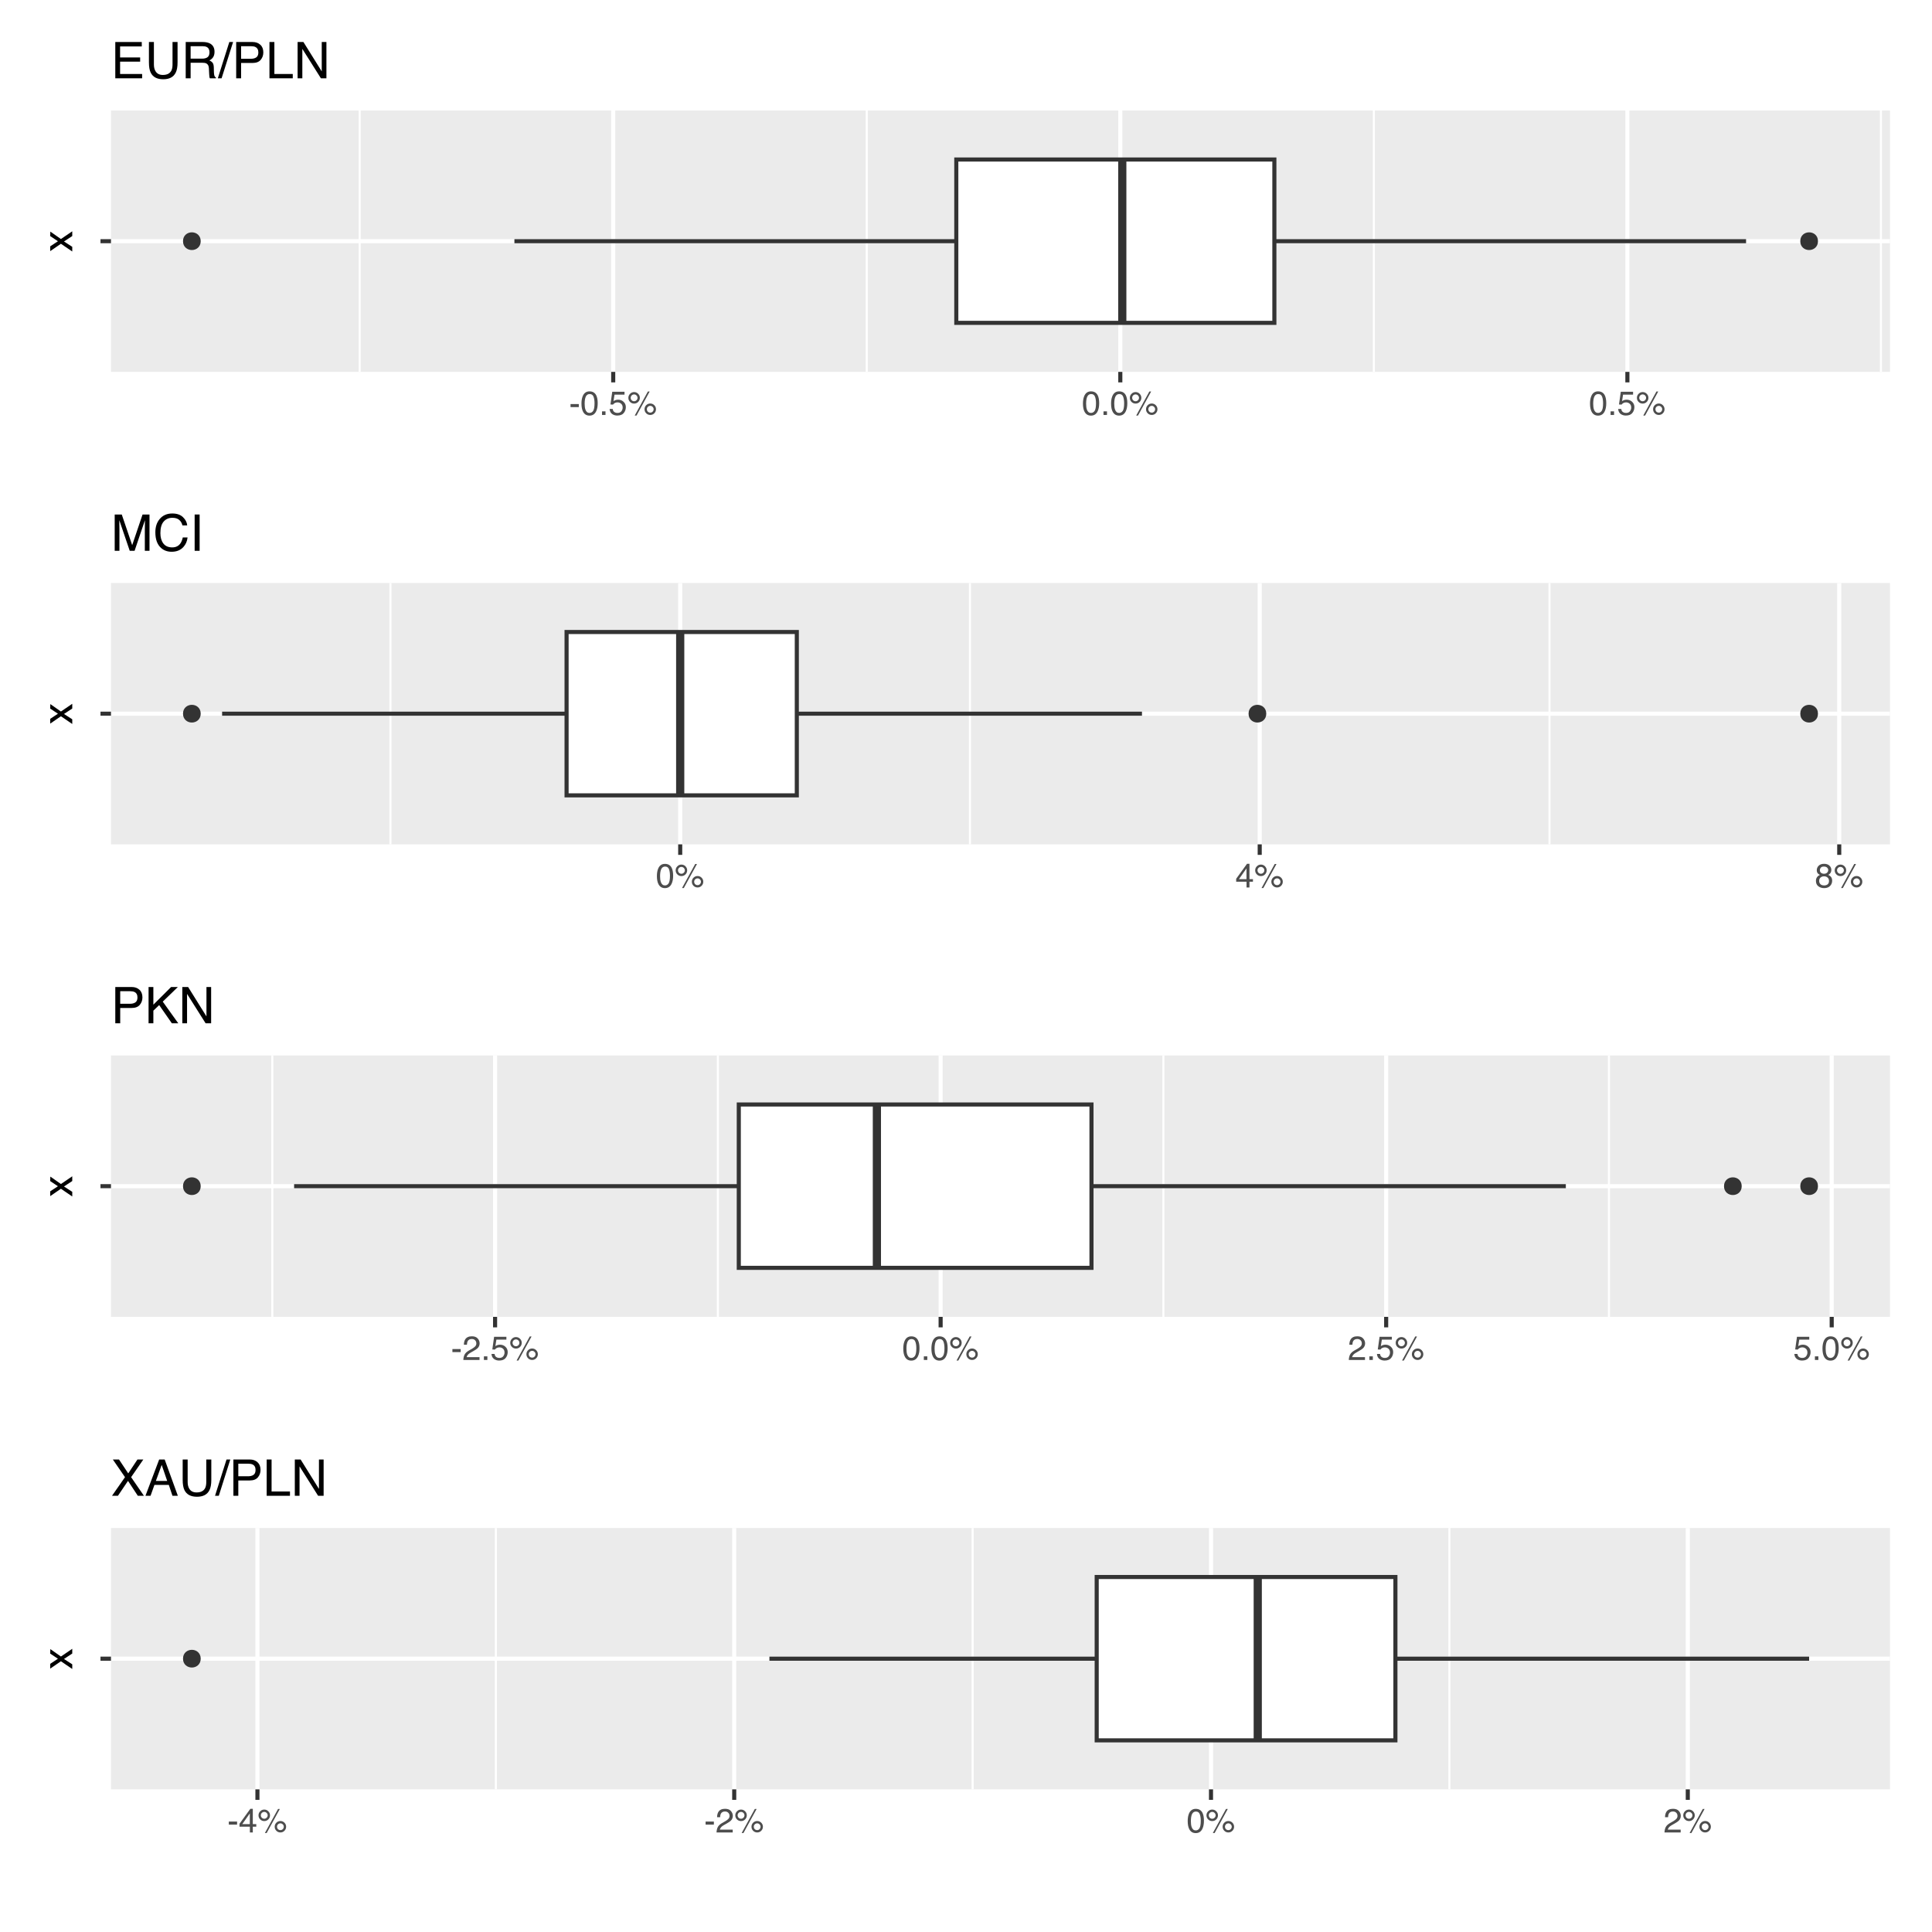<?xml version="1.0" encoding="UTF-8"?>
<svg xmlns="http://www.w3.org/2000/svg" xmlns:xlink="http://www.w3.org/1999/xlink" width="504" height="504" viewBox="0 0 504 504">
<defs>
<g>
<g id="glyph-0-0">
<path d="M 0.359 -2.844 L 2.516 -2.844 L 2.516 -2.047 L 0.359 -2.047 Z M 0.359 -2.844 "/>
</g>
<g id="glyph-0-1">
<path d="M 2.375 -6.156 C 3.176 -6.156 3.754 -5.828 4.109 -5.172 C 4.379 -4.66 4.516 -3.961 4.516 -3.078 C 4.516 -2.242 4.391 -1.555 4.141 -1.016 C 3.785 -0.223 3.195 0.172 2.375 0.172 C 1.633 0.172 1.082 -0.148 0.719 -0.797 C 0.426 -1.328 0.281 -2.047 0.281 -2.953 C 0.281 -3.648 0.367 -4.25 0.547 -4.75 C 0.879 -5.688 1.488 -6.156 2.375 -6.156 Z M 2.375 -0.531 C 2.77 -0.531 3.086 -0.707 3.328 -1.062 C 3.566 -1.426 3.688 -2.086 3.688 -3.047 C 3.688 -3.754 3.598 -4.332 3.422 -4.781 C 3.254 -5.227 2.922 -5.453 2.422 -5.453 C 1.973 -5.453 1.641 -5.238 1.422 -4.812 C 1.211 -4.383 1.109 -3.754 1.109 -2.922 C 1.109 -2.297 1.176 -1.789 1.312 -1.406 C 1.52 -0.82 1.875 -0.531 2.375 -0.531 Z M 2.375 -0.531 "/>
</g>
<g id="glyph-0-2">
<path d="M 0.75 -0.938 L 1.656 -0.938 L 1.656 0 L 0.75 0 Z M 0.75 -0.938 "/>
</g>
<g id="glyph-0-3">
<path d="M 1.094 -1.562 C 1.133 -1.125 1.336 -0.82 1.703 -0.656 C 1.879 -0.57 2.094 -0.531 2.344 -0.531 C 2.801 -0.531 3.141 -0.676 3.359 -0.969 C 3.578 -1.258 3.688 -1.582 3.688 -1.938 C 3.688 -2.363 3.555 -2.691 3.297 -2.922 C 3.035 -3.16 2.719 -3.281 2.344 -3.281 C 2.082 -3.281 1.852 -3.227 1.656 -3.125 C 1.469 -3.02 1.305 -2.879 1.172 -2.703 L 0.5 -2.734 L 0.969 -6.047 L 4.172 -6.047 L 4.172 -5.297 L 1.562 -5.297 L 1.297 -3.594 C 1.43 -3.695 1.566 -3.773 1.703 -3.828 C 1.93 -3.93 2.195 -3.984 2.5 -3.984 C 3.062 -3.984 3.535 -3.801 3.922 -3.438 C 4.316 -3.07 4.516 -2.609 4.516 -2.047 C 4.516 -1.461 4.332 -0.945 3.969 -0.5 C 3.613 -0.062 3.047 0.156 2.266 0.156 C 1.754 0.156 1.305 0.012 0.922 -0.266 C 0.547 -0.547 0.332 -0.977 0.281 -1.562 Z M 1.094 -1.562 "/>
</g>
<g id="glyph-0-4">
<path d="M 6 -2.984 C 6.406 -2.984 6.754 -2.836 7.047 -2.547 C 7.336 -2.254 7.484 -1.906 7.484 -1.5 C 7.484 -1.082 7.336 -0.727 7.047 -0.438 C 6.754 -0.145 6.406 0 6 0 C 5.582 0 5.227 -0.145 4.938 -0.438 C 4.645 -0.727 4.5 -1.082 4.5 -1.5 C 4.5 -1.906 4.645 -2.254 4.938 -2.547 C 5.227 -2.836 5.582 -2.984 6 -2.984 Z M 5.375 -6.125 L 5.844 -6.125 L 2.406 0.156 L 1.938 0.156 Z M 1.781 -3.578 C 2.02 -3.578 2.227 -3.664 2.406 -3.844 C 2.582 -4.02 2.672 -4.227 2.672 -4.469 C 2.672 -4.707 2.582 -4.914 2.406 -5.094 C 2.227 -5.27 2.02 -5.359 1.781 -5.359 C 1.531 -5.359 1.316 -5.27 1.141 -5.094 C 0.973 -4.926 0.891 -4.719 0.891 -4.469 C 0.891 -4.227 0.973 -4.02 1.141 -3.844 C 1.316 -3.664 1.531 -3.578 1.781 -3.578 Z M 1.781 -5.969 C 2.195 -5.969 2.551 -5.816 2.844 -5.516 C 3.133 -5.223 3.281 -4.875 3.281 -4.469 C 3.281 -4.051 3.133 -3.695 2.844 -3.406 C 2.551 -3.113 2.195 -2.969 1.781 -2.969 C 1.363 -2.969 1.008 -3.113 0.719 -3.406 C 0.426 -3.695 0.281 -4.051 0.281 -4.469 C 0.281 -4.875 0.426 -5.223 0.719 -5.516 C 1.008 -5.816 1.363 -5.969 1.781 -5.969 Z M 6 -0.609 C 6.238 -0.609 6.441 -0.691 6.609 -0.859 C 6.785 -1.035 6.875 -1.25 6.875 -1.5 C 6.875 -1.738 6.785 -1.941 6.609 -2.109 C 6.441 -2.285 6.238 -2.375 6 -2.375 C 5.75 -2.375 5.535 -2.285 5.359 -2.109 C 5.191 -1.941 5.109 -1.738 5.109 -1.5 C 5.109 -1.25 5.191 -1.035 5.359 -0.859 C 5.535 -0.691 5.75 -0.609 6 -0.609 Z M 6 -0.609 "/>
</g>
<g id="glyph-0-5">
<path d="M 2.906 -2.172 L 2.906 -4.969 L 0.938 -2.172 Z M 2.922 0 L 2.922 -1.5 L 0.219 -1.5 L 0.219 -2.266 L 3.047 -6.172 L 3.688 -6.172 L 3.688 -2.172 L 4.594 -2.172 L 4.594 -1.5 L 3.688 -1.5 L 3.688 0 Z M 2.922 0 "/>
</g>
<g id="glyph-0-6">
<path d="M 2.391 -3.578 C 2.734 -3.578 3 -3.672 3.188 -3.859 C 3.383 -4.047 3.484 -4.273 3.484 -4.547 C 3.484 -4.773 3.391 -4.984 3.203 -5.172 C 3.016 -5.359 2.734 -5.453 2.359 -5.453 C 1.992 -5.453 1.727 -5.359 1.562 -5.172 C 1.395 -4.984 1.312 -4.758 1.312 -4.5 C 1.312 -4.207 1.414 -3.977 1.625 -3.812 C 1.844 -3.656 2.098 -3.578 2.391 -3.578 Z M 2.438 -0.531 C 2.801 -0.531 3.098 -0.625 3.328 -0.812 C 3.566 -1.008 3.688 -1.301 3.688 -1.688 C 3.688 -2.082 3.562 -2.383 3.312 -2.594 C 3.07 -2.801 2.766 -2.906 2.391 -2.906 C 2.016 -2.906 1.707 -2.797 1.469 -2.578 C 1.238 -2.367 1.125 -2.078 1.125 -1.703 C 1.125 -1.391 1.227 -1.113 1.438 -0.875 C 1.656 -0.645 1.988 -0.531 2.438 -0.531 Z M 1.344 -3.281 C 1.125 -3.375 0.957 -3.477 0.844 -3.594 C 0.613 -3.82 0.5 -4.125 0.5 -4.5 C 0.5 -4.957 0.664 -5.348 1 -5.672 C 1.332 -6.004 1.801 -6.172 2.406 -6.172 C 3 -6.172 3.461 -6.016 3.797 -5.703 C 4.129 -5.391 4.297 -5.023 4.297 -4.609 C 4.297 -4.223 4.195 -3.914 4 -3.688 C 3.895 -3.551 3.727 -3.414 3.5 -3.281 C 3.758 -3.164 3.961 -3.031 4.109 -2.875 C 4.379 -2.594 4.516 -2.223 4.516 -1.766 C 4.516 -1.223 4.332 -0.766 3.969 -0.391 C 3.602 -0.016 3.086 0.172 2.422 0.172 C 1.828 0.172 1.32 0.008 0.906 -0.312 C 0.488 -0.633 0.281 -1.109 0.281 -1.734 C 0.281 -2.086 0.367 -2.395 0.547 -2.656 C 0.723 -2.926 0.988 -3.133 1.344 -3.281 Z M 1.344 -3.281 "/>
</g>
<g id="glyph-0-7">
<path d="M 0.281 0 C 0.301 -0.531 0.406 -0.988 0.594 -1.375 C 0.789 -1.77 1.164 -2.129 1.719 -2.453 L 2.547 -2.922 C 2.91 -3.141 3.164 -3.328 3.312 -3.484 C 3.551 -3.711 3.672 -3.984 3.672 -4.297 C 3.672 -4.648 3.562 -4.93 3.344 -5.141 C 3.133 -5.359 2.848 -5.469 2.484 -5.469 C 1.961 -5.469 1.598 -5.266 1.391 -4.859 C 1.285 -4.648 1.227 -4.352 1.219 -3.969 L 0.422 -3.969 C 0.43 -4.5 0.531 -4.938 0.719 -5.281 C 1.051 -5.875 1.645 -6.172 2.5 -6.172 C 3.195 -6.172 3.707 -5.977 4.031 -5.594 C 4.363 -5.219 4.531 -4.797 4.531 -4.328 C 4.531 -3.836 4.352 -3.414 4 -3.062 C 3.801 -2.863 3.441 -2.617 2.922 -2.328 L 2.344 -2 C 2.062 -1.844 1.836 -1.695 1.672 -1.562 C 1.391 -1.312 1.211 -1.035 1.141 -0.734 L 4.5 -0.734 L 4.5 0 Z M 0.281 0 "/>
</g>
<g id="glyph-1-0">
<path d="M -5.75 -0.156 L -5.75 -1.406 L -3.734 -2.734 L -5.75 -4.078 L -5.719 -5.25 L -2.953 -3.312 L 0 -5.328 L 0 -4.094 L -2.156 -2.672 L 0 -1.281 L 0 -0.062 L -2.953 -2.078 Z M -5.75 -0.156 "/>
</g>
<g id="glyph-2-0">
<path d="M 1.125 -9.469 L 8.031 -9.469 L 8.031 -8.312 L 2.375 -8.312 L 2.375 -5.438 L 7.609 -5.438 L 7.609 -4.344 L 2.375 -4.344 L 2.375 -1.125 L 8.125 -1.125 L 8.125 0 L 1.125 0 Z M 4.625 -9.469 Z M 4.625 -9.469 "/>
</g>
<g id="glyph-2-1">
<path d="M 2.391 -9.469 L 2.391 -3.609 C 2.391 -2.922 2.52 -2.352 2.781 -1.906 C 3.164 -1.219 3.812 -0.875 4.719 -0.875 C 5.801 -0.875 6.539 -1.242 6.938 -1.984 C 7.145 -2.391 7.25 -2.93 7.25 -3.609 L 7.25 -9.469 L 8.562 -9.469 L 8.562 -4.156 C 8.562 -2.988 8.398 -2.094 8.078 -1.469 C 7.504 -0.32 6.422 0.25 4.828 0.25 C 3.223 0.25 2.133 -0.32 1.562 -1.469 C 1.25 -2.094 1.094 -2.988 1.094 -4.156 L 1.094 -9.469 Z M 4.828 -9.469 Z M 4.828 -9.469 "/>
</g>
<g id="glyph-2-2">
<path d="M 5.406 -5.125 C 6.008 -5.125 6.484 -5.242 6.828 -5.484 C 7.18 -5.734 7.359 -6.172 7.359 -6.797 C 7.359 -7.473 7.113 -7.93 6.625 -8.172 C 6.363 -8.305 6.016 -8.375 5.578 -8.375 L 2.438 -8.375 L 2.438 -5.125 Z M 1.156 -9.469 L 5.547 -9.469 C 6.266 -9.469 6.859 -9.363 7.328 -9.156 C 8.223 -8.75 8.672 -8.004 8.672 -6.922 C 8.672 -6.348 8.551 -5.879 8.312 -5.516 C 8.082 -5.16 7.754 -4.875 7.328 -4.656 C 7.703 -4.5 7.984 -4.297 8.172 -4.047 C 8.359 -3.805 8.461 -3.414 8.484 -2.875 L 8.516 -1.594 C 8.535 -1.238 8.566 -0.973 8.609 -0.797 C 8.691 -0.492 8.832 -0.301 9.031 -0.219 L 9.031 0 L 7.453 0 C 7.41 -0.082 7.375 -0.188 7.344 -0.312 C 7.32 -0.445 7.301 -0.695 7.281 -1.062 L 7.203 -2.641 C 7.172 -3.266 6.941 -3.68 6.516 -3.891 C 6.273 -4.004 5.891 -4.062 5.359 -4.062 L 2.438 -4.062 L 2.438 0 L 1.156 0 Z M 1.156 -9.469 "/>
</g>
<g id="glyph-2-3">
<path d="M 3 -9.469 L 3.984 -9.469 L 0.984 0 L 0 0 Z M 3 -9.469 "/>
</g>
<g id="glyph-2-4">
<path d="M 1.125 -9.469 L 5.391 -9.469 C 6.234 -9.469 6.91 -9.227 7.422 -8.75 C 7.941 -8.281 8.203 -7.613 8.203 -6.75 C 8.203 -6.008 7.973 -5.363 7.516 -4.812 C 7.055 -4.27 6.348 -4 5.391 -4 L 2.406 -4 L 2.406 0 L 1.125 0 Z M 6.906 -6.75 C 6.906 -7.445 6.645 -7.922 6.125 -8.172 C 5.844 -8.305 5.457 -8.375 4.969 -8.375 L 2.406 -8.375 L 2.406 -5.094 L 4.969 -5.094 C 5.539 -5.094 6.004 -5.211 6.359 -5.453 C 6.723 -5.703 6.906 -6.133 6.906 -6.75 Z M 6.906 -6.75 "/>
</g>
<g id="glyph-2-5">
<path d="M 1 -9.469 L 2.281 -9.469 L 2.281 -1.125 L 7.078 -1.125 L 7.078 0 L 1 0 Z M 1 -9.469 "/>
</g>
<g id="glyph-2-6">
<path d="M 1 -9.469 L 2.516 -9.469 L 7.297 -1.797 L 7.297 -9.469 L 8.516 -9.469 L 8.516 0 L 7.078 0 L 2.234 -7.672 L 2.234 0 L 1 0 Z M 4.688 -9.469 Z M 4.688 -9.469 "/>
</g>
<g id="glyph-2-7">
<path d="M 0.969 -9.469 L 2.812 -9.469 L 5.531 -1.469 L 8.234 -9.469 L 10.047 -9.469 L 10.047 0 L 8.828 0 L 8.828 -5.594 C 8.828 -5.781 8.832 -6.098 8.844 -6.547 C 8.852 -6.992 8.859 -7.473 8.859 -7.984 L 6.156 0 L 4.891 0 L 2.172 -7.984 L 2.172 -7.703 C 2.172 -7.461 2.176 -7.102 2.188 -6.625 C 2.195 -6.156 2.203 -5.812 2.203 -5.594 L 2.203 0 L 0.969 0 Z M 0.969 -9.469 "/>
</g>
<g id="glyph-2-8">
<path d="M 5 -9.734 C 6.195 -9.734 7.125 -9.414 7.781 -8.781 C 8.445 -8.145 8.816 -7.426 8.891 -6.625 L 7.641 -6.625 C 7.492 -7.238 7.207 -7.723 6.781 -8.078 C 6.363 -8.43 5.773 -8.609 5.016 -8.609 C 4.078 -8.609 3.32 -8.281 2.75 -7.625 C 2.176 -6.969 1.891 -5.961 1.891 -4.609 C 1.891 -3.504 2.145 -2.609 2.656 -1.922 C 3.176 -1.234 3.953 -0.891 4.984 -0.891 C 5.93 -0.891 6.648 -1.25 7.141 -1.969 C 7.398 -2.352 7.598 -2.859 7.734 -3.484 L 8.984 -3.484 C 8.867 -2.484 8.5 -1.645 7.875 -0.969 C 7.125 -0.156 6.109 0.25 4.828 0.25 C 3.723 0.25 2.801 -0.082 2.062 -0.75 C 1.07 -1.633 0.578 -2.992 0.578 -4.828 C 0.578 -6.234 0.945 -7.379 1.688 -8.266 C 2.488 -9.242 3.594 -9.734 5 -9.734 Z M 4.734 -9.734 Z M 4.734 -9.734 "/>
</g>
<g id="glyph-2-9">
<path d="M 1.297 -9.469 L 2.594 -9.469 L 2.594 0 L 1.297 0 Z M 1.297 -9.469 "/>
</g>
<g id="glyph-2-10">
<path d="M 1 -9.469 L 2.25 -9.469 L 2.25 -4.859 L 6.875 -9.469 L 8.641 -9.469 L 4.703 -5.656 L 8.75 0 L 7.078 0 L 3.766 -4.75 L 2.25 -3.297 L 2.25 0 L 1 0 Z M 1 -9.469 "/>
</g>
<g id="glyph-2-11">
<path d="M 1.812 0 L 0.266 0 L 3.656 -4.859 L 0.484 -9.469 L 2.094 -9.469 L 4.5 -5.844 L 6.906 -9.469 L 8.438 -9.469 L 5.25 -4.859 L 8.594 0 L 7 0 L 4.438 -3.891 Z M 1.812 0 "/>
</g>
<g id="glyph-2-12">
<path d="M 5.859 -3.875 L 4.422 -8.062 L 2.906 -3.875 Z M 3.766 -9.469 L 5.203 -9.469 L 8.641 0 L 7.234 0 L 6.281 -2.844 L 2.531 -2.844 L 1.516 0 L 0.188 0 Z M 3.766 -9.469 "/>
</g>
</g>
<clipPath id="clip-0">
<path clip-rule="nonzero" d="M 5.48 5.48 L 498.523 5.48 L 498.523 128.742 L 5.48 128.742 Z M 5.48 5.48 "/>
</clipPath>
<clipPath id="clip-1">
<path clip-rule="nonzero" d="M 5.48 128.738 L 498.523 128.738 L 498.523 252 L 5.48 252 Z M 5.48 128.738 "/>
</clipPath>
<clipPath id="clip-2">
<path clip-rule="nonzero" d="M 5.48 252 L 498.523 252 L 498.523 375.262 L 5.48 375.262 Z M 5.48 252 "/>
</clipPath>
<clipPath id="clip-3">
<path clip-rule="nonzero" d="M 5.48 375.262 L 498.523 375.262 L 498.523 498.523 L 5.48 498.523 Z M 5.48 375.262 "/>
</clipPath>
<clipPath id="clip-4">
<path clip-rule="nonzero" d="M 28.953 28.828 L 493.039 28.828 L 493.039 97.008 L 28.953 97.008 Z M 28.953 28.828 "/>
</clipPath>
<clipPath id="clip-5">
<path clip-rule="nonzero" d="M 93 28.828 L 95 28.828 L 95 97.008 L 93 97.008 Z M 93 28.828 "/>
</clipPath>
<clipPath id="clip-6">
<path clip-rule="nonzero" d="M 225 28.828 L 227 28.828 L 227 97.008 L 225 97.008 Z M 225 28.828 "/>
</clipPath>
<clipPath id="clip-7">
<path clip-rule="nonzero" d="M 358 28.828 L 359 28.828 L 359 97.008 L 358 97.008 Z M 358 28.828 "/>
</clipPath>
<clipPath id="clip-8">
<path clip-rule="nonzero" d="M 490 28.828 L 491 28.828 L 491 97.008 L 490 97.008 Z M 490 28.828 "/>
</clipPath>
<clipPath id="clip-9">
<path clip-rule="nonzero" d="M 28.953 62 L 493.039 62 L 493.039 64 L 28.953 64 Z M 28.953 62 "/>
</clipPath>
<clipPath id="clip-10">
<path clip-rule="nonzero" d="M 159 28.828 L 161 28.828 L 161 97.008 L 159 97.008 Z M 159 28.828 "/>
</clipPath>
<clipPath id="clip-11">
<path clip-rule="nonzero" d="M 291 28.828 L 293 28.828 L 293 97.008 L 291 97.008 Z M 291 28.828 "/>
</clipPath>
<clipPath id="clip-12">
<path clip-rule="nonzero" d="M 424 28.828 L 426 28.828 L 426 97.008 L 424 97.008 Z M 424 28.828 "/>
</clipPath>
<clipPath id="clip-13">
<path clip-rule="nonzero" d="M 28.953 152.086 L 493.039 152.086 L 493.039 220.266 L 28.953 220.266 Z M 28.953 152.086 "/>
</clipPath>
<clipPath id="clip-14">
<path clip-rule="nonzero" d="M 101 152.086 L 103 152.086 L 103 220.266 L 101 220.266 Z M 101 152.086 "/>
</clipPath>
<clipPath id="clip-15">
<path clip-rule="nonzero" d="M 252 152.086 L 254 152.086 L 254 220.266 L 252 220.266 Z M 252 152.086 "/>
</clipPath>
<clipPath id="clip-16">
<path clip-rule="nonzero" d="M 403 152.086 L 405 152.086 L 405 220.266 L 403 220.266 Z M 403 152.086 "/>
</clipPath>
<clipPath id="clip-17">
<path clip-rule="nonzero" d="M 28.953 185 L 493.039 185 L 493.039 187 L 28.953 187 Z M 28.953 185 "/>
</clipPath>
<clipPath id="clip-18">
<path clip-rule="nonzero" d="M 176 152.086 L 178 152.086 L 178 220.266 L 176 220.266 Z M 176 152.086 "/>
</clipPath>
<clipPath id="clip-19">
<path clip-rule="nonzero" d="M 328 152.086 L 330 152.086 L 330 220.266 L 328 220.266 Z M 328 152.086 "/>
</clipPath>
<clipPath id="clip-20">
<path clip-rule="nonzero" d="M 479 152.086 L 481 152.086 L 481 220.266 L 479 220.266 Z M 479 152.086 "/>
</clipPath>
<clipPath id="clip-21">
<path clip-rule="nonzero" d="M 28.953 275.348 L 493.039 275.348 L 493.039 343.527 L 28.953 343.527 Z M 28.953 275.348 "/>
</clipPath>
<clipPath id="clip-22">
<path clip-rule="nonzero" d="M 70 275.348 L 72 275.348 L 72 343.527 L 70 343.527 Z M 70 275.348 "/>
</clipPath>
<clipPath id="clip-23">
<path clip-rule="nonzero" d="M 187 275.348 L 188 275.348 L 188 343.527 L 187 343.527 Z M 187 275.348 "/>
</clipPath>
<clipPath id="clip-24">
<path clip-rule="nonzero" d="M 303 275.348 L 304 275.348 L 304 343.527 L 303 343.527 Z M 303 275.348 "/>
</clipPath>
<clipPath id="clip-25">
<path clip-rule="nonzero" d="M 419 275.348 L 420 275.348 L 420 343.527 L 419 343.527 Z M 419 275.348 "/>
</clipPath>
<clipPath id="clip-26">
<path clip-rule="nonzero" d="M 28.953 308 L 493.039 308 L 493.039 310 L 28.953 310 Z M 28.953 308 "/>
</clipPath>
<clipPath id="clip-27">
<path clip-rule="nonzero" d="M 128 275.348 L 130 275.348 L 130 343.527 L 128 343.527 Z M 128 275.348 "/>
</clipPath>
<clipPath id="clip-28">
<path clip-rule="nonzero" d="M 244 275.348 L 246 275.348 L 246 343.527 L 244 343.527 Z M 244 275.348 "/>
</clipPath>
<clipPath id="clip-29">
<path clip-rule="nonzero" d="M 361 275.348 L 363 275.348 L 363 343.527 L 361 343.527 Z M 361 275.348 "/>
</clipPath>
<clipPath id="clip-30">
<path clip-rule="nonzero" d="M 477 275.348 L 479 275.348 L 479 343.527 L 477 343.527 Z M 477 275.348 "/>
</clipPath>
<clipPath id="clip-31">
<path clip-rule="nonzero" d="M 28.953 398.605 L 493.039 398.605 L 493.039 466.785 L 28.953 466.785 Z M 28.953 398.605 "/>
</clipPath>
<clipPath id="clip-32">
<path clip-rule="nonzero" d="M 129 398.605 L 130 398.605 L 130 466.785 L 129 466.785 Z M 129 398.605 "/>
</clipPath>
<clipPath id="clip-33">
<path clip-rule="nonzero" d="M 253 398.605 L 254 398.605 L 254 466.785 L 253 466.785 Z M 253 398.605 "/>
</clipPath>
<clipPath id="clip-34">
<path clip-rule="nonzero" d="M 377 398.605 L 379 398.605 L 379 466.785 L 377 466.785 Z M 377 398.605 "/>
</clipPath>
<clipPath id="clip-35">
<path clip-rule="nonzero" d="M 28.953 432 L 493.039 432 L 493.039 434 L 28.953 434 Z M 28.953 432 "/>
</clipPath>
<clipPath id="clip-36">
<path clip-rule="nonzero" d="M 66 398.605 L 68 398.605 L 68 466.785 L 66 466.785 Z M 66 398.605 "/>
</clipPath>
<clipPath id="clip-37">
<path clip-rule="nonzero" d="M 191 398.605 L 193 398.605 L 193 466.785 L 191 466.785 Z M 191 398.605 "/>
</clipPath>
<clipPath id="clip-38">
<path clip-rule="nonzero" d="M 315 398.605 L 317 398.605 L 317 466.785 L 315 466.785 Z M 315 398.605 "/>
</clipPath>
<clipPath id="clip-39">
<path clip-rule="nonzero" d="M 439 398.605 L 441 398.605 L 441 466.785 L 439 466.785 Z M 439 398.605 "/>
</clipPath>
</defs>
<rect x="-50.4" y="-50.4" width="604.8" height="604.8" fill="rgb(100%, 100%, 100%)" fill-opacity="1"/>
<rect x="-50.4" y="-50.4" width="604.8" height="604.8" fill="rgb(100%, 100%, 100%)" fill-opacity="1"/>
<path fill="none" stroke-width="1.067" stroke-linecap="round" stroke-linejoin="round" stroke="rgb(100%, 100%, 100%)" stroke-opacity="1" stroke-miterlimit="10" d="M 0 504 L 504 504 L 504 0 L 0 0 Z M 0 504 "/>
<g clip-path="url(#clip-0)">
<path fill-rule="nonzero" fill="rgb(100%, 100%, 100%)" fill-opacity="1" stroke-width="1.067" stroke-linecap="round" stroke-linejoin="round" stroke="rgb(100%, 100%, 100%)" stroke-opacity="1" stroke-miterlimit="10" d="M 5.48 128.738 L 498.523 128.738 L 498.523 5.477 L 5.48 5.477 Z M 5.48 128.738 "/>
</g>
<g clip-path="url(#clip-1)">
<path fill-rule="nonzero" fill="rgb(100%, 100%, 100%)" fill-opacity="1" stroke-width="1.067" stroke-linecap="round" stroke-linejoin="round" stroke="rgb(100%, 100%, 100%)" stroke-opacity="1" stroke-miterlimit="10" d="M 5.48 252 L 498.523 252 L 498.523 128.738 L 5.48 128.738 Z M 5.48 252 "/>
</g>
<g clip-path="url(#clip-2)">
<path fill-rule="nonzero" fill="rgb(100%, 100%, 100%)" fill-opacity="1" stroke-width="1.067" stroke-linecap="round" stroke-linejoin="round" stroke="rgb(100%, 100%, 100%)" stroke-opacity="1" stroke-miterlimit="10" d="M 5.48 375.262 L 498.523 375.262 L 498.523 252 L 5.48 252 Z M 5.48 375.262 "/>
</g>
<g clip-path="url(#clip-3)">
<path fill-rule="nonzero" fill="rgb(100%, 100%, 100%)" fill-opacity="1" stroke-width="1.067" stroke-linecap="round" stroke-linejoin="round" stroke="rgb(100%, 100%, 100%)" stroke-opacity="1" stroke-miterlimit="10" d="M 5.48 498.52 L 498.523 498.52 L 498.523 375.258 L 5.48 375.258 Z M 5.48 498.52 "/>
</g>
<g clip-path="url(#clip-4)">
<path fill-rule="nonzero" fill="rgb(92.157%, 92.157%, 92.157%)" fill-opacity="1" d="M 28.953 97.008 L 493.039 97.008 L 493.039 28.828 L 28.953 28.828 Z M 28.953 97.008 "/>
</g>
<g clip-path="url(#clip-5)">
<path fill="none" stroke-width="0.533" stroke-linecap="butt" stroke-linejoin="round" stroke="rgb(100%, 100%, 100%)" stroke-opacity="1" stroke-miterlimit="10" d="M 93.828 97.008 L 93.828 28.828 "/>
</g>
<g clip-path="url(#clip-6)">
<path fill="none" stroke-width="0.533" stroke-linecap="butt" stroke-linejoin="round" stroke="rgb(100%, 100%, 100%)" stroke-opacity="1" stroke-miterlimit="10" d="M 226.113 97.008 L 226.113 28.828 "/>
</g>
<g clip-path="url(#clip-7)">
<path fill="none" stroke-width="0.533" stroke-linecap="butt" stroke-linejoin="round" stroke="rgb(100%, 100%, 100%)" stroke-opacity="1" stroke-miterlimit="10" d="M 358.395 97.008 L 358.395 28.828 "/>
</g>
<g clip-path="url(#clip-8)">
<path fill="none" stroke-width="0.533" stroke-linecap="butt" stroke-linejoin="round" stroke="rgb(100%, 100%, 100%)" stroke-opacity="1" stroke-miterlimit="10" d="M 490.68 97.008 L 490.68 28.828 "/>
</g>
<g clip-path="url(#clip-9)">
<path fill="none" stroke-width="1.067" stroke-linecap="butt" stroke-linejoin="round" stroke="rgb(100%, 100%, 100%)" stroke-opacity="1" stroke-miterlimit="10" d="M 28.953 62.918 L 493.043 62.918 "/>
</g>
<g clip-path="url(#clip-10)">
<path fill="none" stroke-width="1.067" stroke-linecap="butt" stroke-linejoin="round" stroke="rgb(100%, 100%, 100%)" stroke-opacity="1" stroke-miterlimit="10" d="M 159.969 97.008 L 159.969 28.828 "/>
</g>
<g clip-path="url(#clip-11)">
<path fill="none" stroke-width="1.067" stroke-linecap="butt" stroke-linejoin="round" stroke="rgb(100%, 100%, 100%)" stroke-opacity="1" stroke-miterlimit="10" d="M 292.254 97.008 L 292.254 28.828 "/>
</g>
<g clip-path="url(#clip-12)">
<path fill="none" stroke-width="1.067" stroke-linecap="butt" stroke-linejoin="round" stroke="rgb(100%, 100%, 100%)" stroke-opacity="1" stroke-miterlimit="10" d="M 424.535 97.008 L 424.535 28.828 "/>
</g>
<path fill-rule="nonzero" fill="rgb(20%, 20%, 20%)" fill-opacity="1" stroke-width="0.709" stroke-linecap="round" stroke-linejoin="round" stroke="rgb(20%, 20%, 20%)" stroke-opacity="1" stroke-miterlimit="10" d="M 52.004 62.918 C 52.004 65.523 48.094 65.523 48.094 62.918 C 48.094 60.309 52.004 60.309 52.004 62.918 "/>
<path fill-rule="nonzero" fill="rgb(20%, 20%, 20%)" fill-opacity="1" stroke-width="0.709" stroke-linecap="round" stroke-linejoin="round" stroke="rgb(20%, 20%, 20%)" stroke-opacity="1" stroke-miterlimit="10" d="M 473.902 62.918 C 473.902 65.523 469.992 65.523 469.992 62.918 C 469.992 60.309 473.902 60.309 473.902 62.918 "/>
<path fill="none" stroke-width="1.067" stroke-linecap="butt" stroke-linejoin="round" stroke="rgb(20%, 20%, 20%)" stroke-opacity="1" stroke-miterlimit="10" d="M 332.445 62.918 L 455.496 62.918 "/>
<path fill="none" stroke-width="1.067" stroke-linecap="butt" stroke-linejoin="round" stroke="rgb(20%, 20%, 20%)" stroke-opacity="1" stroke-miterlimit="10" d="M 249.469 62.918 L 134.195 62.918 "/>
<path fill-rule="nonzero" fill="rgb(100%, 100%, 100%)" fill-opacity="1" stroke-width="1.067" stroke-linecap="butt" stroke-linejoin="miter" stroke="rgb(20%, 20%, 20%)" stroke-opacity="1" stroke-miterlimit="10" d="M 332.445 84.223 L 249.469 84.223 L 249.469 41.609 L 332.445 41.609 Z M 332.445 84.223 "/>
<path fill="none" stroke-width="2.134" stroke-linecap="butt" stroke-linejoin="miter" stroke="rgb(20%, 20%, 20%)" stroke-opacity="1" stroke-miterlimit="10" d="M 292.77 84.223 L 292.77 41.609 "/>
<path fill="none" stroke-width="1.067" stroke-linecap="butt" stroke-linejoin="round" stroke="rgb(20%, 20%, 20%)" stroke-opacity="1" stroke-miterlimit="10" d="M 26.215 62.918 L 28.953 62.918 "/>
<path fill="none" stroke-width="1.067" stroke-linecap="butt" stroke-linejoin="round" stroke="rgb(20%, 20%, 20%)" stroke-opacity="1" stroke-miterlimit="10" d="M 159.969 99.746 L 159.969 97.008 "/>
<path fill="none" stroke-width="1.067" stroke-linecap="butt" stroke-linejoin="round" stroke="rgb(20%, 20%, 20%)" stroke-opacity="1" stroke-miterlimit="10" d="M 292.254 99.746 L 292.254 97.008 "/>
<path fill="none" stroke-width="1.067" stroke-linecap="butt" stroke-linejoin="round" stroke="rgb(20%, 20%, 20%)" stroke-opacity="1" stroke-miterlimit="10" d="M 424.535 99.746 L 424.535 97.008 "/>
<g fill="rgb(30.196%, 30.196%, 30.196%)" fill-opacity="1">
<use xlink:href="#glyph-0-0" x="148.477" y="108.25"/>
<use xlink:href="#glyph-0-1" x="151.407" y="108.25"/>
<use xlink:href="#glyph-0-2" x="156.301" y="108.25"/>
<use xlink:href="#glyph-0-3" x="158.746" y="108.25"/>
<use xlink:href="#glyph-0-4" x="163.64" y="108.25"/>
</g>
<g fill="rgb(30.196%, 30.196%, 30.196%)" fill-opacity="1">
<use xlink:href="#glyph-0-1" x="282.227" y="108.25"/>
<use xlink:href="#glyph-0-2" x="287.121" y="108.25"/>
<use xlink:href="#glyph-0-1" x="289.566" y="108.25"/>
<use xlink:href="#glyph-0-4" x="294.46" y="108.25"/>
</g>
<g fill="rgb(30.196%, 30.196%, 30.196%)" fill-opacity="1">
<use xlink:href="#glyph-0-1" x="414.508" y="108.25"/>
<use xlink:href="#glyph-0-2" x="419.402" y="108.25"/>
<use xlink:href="#glyph-0-3" x="421.847" y="108.25"/>
<use xlink:href="#glyph-0-4" x="426.741" y="108.25"/>
</g>
<g fill="rgb(0%, 0%, 0%)" fill-opacity="1">
<use xlink:href="#glyph-1-0" x="18.848" y="65.668"/>
</g>
<g fill="rgb(0%, 0%, 0%)" fill-opacity="1">
<use xlink:href="#glyph-2-0" x="28.953" y="20.426"/>
<use xlink:href="#glyph-2-1" x="37.757" y="20.426"/>
<use xlink:href="#glyph-2-2" x="47.29" y="20.426"/>
<use xlink:href="#glyph-2-3" x="56.823" y="20.426"/>
<use xlink:href="#glyph-2-4" x="60.49" y="20.426"/>
<use xlink:href="#glyph-2-5" x="69.294" y="20.426"/>
<use xlink:href="#glyph-2-6" x="76.636" y="20.426"/>
</g>
<g clip-path="url(#clip-13)">
<path fill-rule="nonzero" fill="rgb(92.157%, 92.157%, 92.157%)" fill-opacity="1" d="M 28.953 220.266 L 493.039 220.266 L 493.039 152.086 L 28.953 152.086 Z M 28.953 220.266 "/>
</g>
<g clip-path="url(#clip-14)">
<path fill="none" stroke-width="0.533" stroke-linecap="butt" stroke-linejoin="round" stroke="rgb(100%, 100%, 100%)" stroke-opacity="1" stroke-miterlimit="10" d="M 101.855 220.266 L 101.855 152.086 "/>
</g>
<g clip-path="url(#clip-15)">
<path fill="none" stroke-width="0.533" stroke-linecap="butt" stroke-linejoin="round" stroke="rgb(100%, 100%, 100%)" stroke-opacity="1" stroke-miterlimit="10" d="M 253.035 220.266 L 253.035 152.086 "/>
</g>
<g clip-path="url(#clip-16)">
<path fill="none" stroke-width="0.533" stroke-linecap="butt" stroke-linejoin="round" stroke="rgb(100%, 100%, 100%)" stroke-opacity="1" stroke-miterlimit="10" d="M 404.211 220.266 L 404.211 152.086 "/>
</g>
<g clip-path="url(#clip-17)">
<path fill="none" stroke-width="1.067" stroke-linecap="butt" stroke-linejoin="round" stroke="rgb(100%, 100%, 100%)" stroke-opacity="1" stroke-miterlimit="10" d="M 28.953 186.176 L 493.043 186.176 "/>
</g>
<g clip-path="url(#clip-18)">
<path fill="none" stroke-width="1.067" stroke-linecap="butt" stroke-linejoin="round" stroke="rgb(100%, 100%, 100%)" stroke-opacity="1" stroke-miterlimit="10" d="M 177.445 220.266 L 177.445 152.086 "/>
</g>
<g clip-path="url(#clip-19)">
<path fill="none" stroke-width="1.067" stroke-linecap="butt" stroke-linejoin="round" stroke="rgb(100%, 100%, 100%)" stroke-opacity="1" stroke-miterlimit="10" d="M 328.621 220.266 L 328.621 152.086 "/>
</g>
<g clip-path="url(#clip-20)">
<path fill="none" stroke-width="1.067" stroke-linecap="butt" stroke-linejoin="round" stroke="rgb(100%, 100%, 100%)" stroke-opacity="1" stroke-miterlimit="10" d="M 479.801 220.266 L 479.801 152.086 "/>
</g>
<path fill-rule="nonzero" fill="rgb(20%, 20%, 20%)" fill-opacity="1" stroke-width="0.709" stroke-linecap="round" stroke-linejoin="round" stroke="rgb(20%, 20%, 20%)" stroke-opacity="1" stroke-miterlimit="10" d="M 473.902 186.176 C 473.902 188.785 469.992 188.785 469.992 186.176 C 469.992 183.57 473.902 183.57 473.902 186.176 "/>
<path fill-rule="nonzero" fill="rgb(20%, 20%, 20%)" fill-opacity="1" stroke-width="0.709" stroke-linecap="round" stroke-linejoin="round" stroke="rgb(20%, 20%, 20%)" stroke-opacity="1" stroke-miterlimit="10" d="M 329.977 186.176 C 329.977 188.785 326.066 188.785 326.066 186.176 C 326.066 183.57 329.977 183.57 329.977 186.176 "/>
<path fill-rule="nonzero" fill="rgb(20%, 20%, 20%)" fill-opacity="1" stroke-width="0.709" stroke-linecap="round" stroke-linejoin="round" stroke="rgb(20%, 20%, 20%)" stroke-opacity="1" stroke-miterlimit="10" d="M 52.004 186.176 C 52.004 188.785 48.094 188.785 48.094 186.176 C 48.094 183.57 52.004 183.57 52.004 186.176 "/>
<path fill="none" stroke-width="1.067" stroke-linecap="butt" stroke-linejoin="round" stroke="rgb(20%, 20%, 20%)" stroke-opacity="1" stroke-miterlimit="10" d="M 207.863 186.176 L 297.906 186.176 "/>
<path fill="none" stroke-width="1.067" stroke-linecap="butt" stroke-linejoin="round" stroke="rgb(20%, 20%, 20%)" stroke-opacity="1" stroke-miterlimit="10" d="M 147.801 186.176 L 57.938 186.176 "/>
<path fill-rule="nonzero" fill="rgb(100%, 100%, 100%)" fill-opacity="1" stroke-width="1.067" stroke-linecap="butt" stroke-linejoin="miter" stroke="rgb(20%, 20%, 20%)" stroke-opacity="1" stroke-miterlimit="10" d="M 207.863 207.484 L 147.801 207.484 L 147.801 164.871 L 207.863 164.871 Z M 207.863 207.484 "/>
<path fill="none" stroke-width="2.134" stroke-linecap="butt" stroke-linejoin="miter" stroke="rgb(20%, 20%, 20%)" stroke-opacity="1" stroke-miterlimit="10" d="M 177.445 207.484 L 177.445 164.871 "/>
<path fill="none" stroke-width="1.067" stroke-linecap="butt" stroke-linejoin="round" stroke="rgb(20%, 20%, 20%)" stroke-opacity="1" stroke-miterlimit="10" d="M 26.215 186.176 L 28.953 186.176 "/>
<path fill="none" stroke-width="1.067" stroke-linecap="butt" stroke-linejoin="round" stroke="rgb(20%, 20%, 20%)" stroke-opacity="1" stroke-miterlimit="10" d="M 177.445 223.008 L 177.445 220.266 "/>
<path fill="none" stroke-width="1.067" stroke-linecap="butt" stroke-linejoin="round" stroke="rgb(20%, 20%, 20%)" stroke-opacity="1" stroke-miterlimit="10" d="M 328.621 223.008 L 328.621 220.266 "/>
<path fill="none" stroke-width="1.067" stroke-linecap="butt" stroke-linejoin="round" stroke="rgb(20%, 20%, 20%)" stroke-opacity="1" stroke-miterlimit="10" d="M 479.801 223.008 L 479.801 220.266 "/>
<g fill="rgb(30.196%, 30.196%, 30.196%)" fill-opacity="1">
<use xlink:href="#glyph-0-1" x="171.086" y="231.512"/>
<use xlink:href="#glyph-0-4" x="175.98" y="231.512"/>
</g>
<g fill="rgb(30.196%, 30.196%, 30.196%)" fill-opacity="1">
<use xlink:href="#glyph-0-5" x="322.262" y="231.512"/>
<use xlink:href="#glyph-0-4" x="327.156" y="231.512"/>
</g>
<g fill="rgb(30.196%, 30.196%, 30.196%)" fill-opacity="1">
<use xlink:href="#glyph-0-6" x="473.441" y="231.512"/>
<use xlink:href="#glyph-0-4" x="478.336" y="231.512"/>
</g>
<g fill="rgb(0%, 0%, 0%)" fill-opacity="1">
<use xlink:href="#glyph-1-0" x="18.848" y="188.926"/>
</g>
<g fill="rgb(0%, 0%, 0%)" fill-opacity="1">
<use xlink:href="#glyph-2-7" x="28.953" y="143.688"/>
<use xlink:href="#glyph-2-8" x="39.949" y="143.688"/>
<use xlink:href="#glyph-2-9" x="49.481" y="143.688"/>
</g>
<g clip-path="url(#clip-21)">
<path fill-rule="nonzero" fill="rgb(92.157%, 92.157%, 92.157%)" fill-opacity="1" d="M 28.953 343.527 L 493.039 343.527 L 493.039 275.348 L 28.953 275.348 Z M 28.953 343.527 "/>
</g>
<g clip-path="url(#clip-22)">
<path fill="none" stroke-width="0.533" stroke-linecap="butt" stroke-linejoin="round" stroke="rgb(100%, 100%, 100%)" stroke-opacity="1" stroke-miterlimit="10" d="M 71.039 343.527 L 71.039 275.348 "/>
</g>
<g clip-path="url(#clip-23)">
<path fill="none" stroke-width="0.533" stroke-linecap="butt" stroke-linejoin="round" stroke="rgb(100%, 100%, 100%)" stroke-opacity="1" stroke-miterlimit="10" d="M 187.27 343.527 L 187.27 275.348 "/>
</g>
<g clip-path="url(#clip-24)">
<path fill="none" stroke-width="0.533" stroke-linecap="butt" stroke-linejoin="round" stroke="rgb(100%, 100%, 100%)" stroke-opacity="1" stroke-miterlimit="10" d="M 303.496 343.527 L 303.496 275.348 "/>
</g>
<g clip-path="url(#clip-25)">
<path fill="none" stroke-width="0.533" stroke-linecap="butt" stroke-linejoin="round" stroke="rgb(100%, 100%, 100%)" stroke-opacity="1" stroke-miterlimit="10" d="M 419.723 343.527 L 419.723 275.348 "/>
</g>
<g clip-path="url(#clip-26)">
<path fill="none" stroke-width="1.067" stroke-linecap="butt" stroke-linejoin="round" stroke="rgb(100%, 100%, 100%)" stroke-opacity="1" stroke-miterlimit="10" d="M 28.953 309.438 L 493.043 309.438 "/>
</g>
<g clip-path="url(#clip-27)">
<path fill="none" stroke-width="1.067" stroke-linecap="butt" stroke-linejoin="round" stroke="rgb(100%, 100%, 100%)" stroke-opacity="1" stroke-miterlimit="10" d="M 129.152 343.527 L 129.152 275.348 "/>
</g>
<g clip-path="url(#clip-28)">
<path fill="none" stroke-width="1.067" stroke-linecap="butt" stroke-linejoin="round" stroke="rgb(100%, 100%, 100%)" stroke-opacity="1" stroke-miterlimit="10" d="M 245.383 343.527 L 245.383 275.348 "/>
</g>
<g clip-path="url(#clip-29)">
<path fill="none" stroke-width="1.067" stroke-linecap="butt" stroke-linejoin="round" stroke="rgb(100%, 100%, 100%)" stroke-opacity="1" stroke-miterlimit="10" d="M 361.609 343.527 L 361.609 275.348 "/>
</g>
<g clip-path="url(#clip-30)">
<path fill="none" stroke-width="1.067" stroke-linecap="butt" stroke-linejoin="round" stroke="rgb(100%, 100%, 100%)" stroke-opacity="1" stroke-miterlimit="10" d="M 477.836 343.527 L 477.836 275.348 "/>
</g>
<path fill-rule="nonzero" fill="rgb(20%, 20%, 20%)" fill-opacity="1" stroke-width="0.709" stroke-linecap="round" stroke-linejoin="round" stroke="rgb(20%, 20%, 20%)" stroke-opacity="1" stroke-miterlimit="10" d="M 473.902 309.438 C 473.902 312.043 469.992 312.043 469.992 309.438 C 469.992 306.832 473.902 306.832 473.902 309.438 "/>
<path fill-rule="nonzero" fill="rgb(20%, 20%, 20%)" fill-opacity="1" stroke-width="0.709" stroke-linecap="round" stroke-linejoin="round" stroke="rgb(20%, 20%, 20%)" stroke-opacity="1" stroke-miterlimit="10" d="M 52.004 309.438 C 52.004 312.043 48.094 312.043 48.094 309.438 C 48.094 306.832 52.004 306.832 52.004 309.438 "/>
<path fill-rule="nonzero" fill="rgb(20%, 20%, 20%)" fill-opacity="1" stroke-width="0.709" stroke-linecap="round" stroke-linejoin="round" stroke="rgb(20%, 20%, 20%)" stroke-opacity="1" stroke-miterlimit="10" d="M 454.004 309.438 C 454.004 312.043 450.094 312.043 450.094 309.438 C 450.094 306.832 454.004 306.832 454.004 309.438 "/>
<path fill="none" stroke-width="1.067" stroke-linecap="butt" stroke-linejoin="round" stroke="rgb(20%, 20%, 20%)" stroke-opacity="1" stroke-miterlimit="10" d="M 284.734 309.438 L 408.477 309.438 "/>
<path fill="none" stroke-width="1.067" stroke-linecap="butt" stroke-linejoin="round" stroke="rgb(20%, 20%, 20%)" stroke-opacity="1" stroke-miterlimit="10" d="M 192.727 309.438 L 76.723 309.438 "/>
<path fill-rule="nonzero" fill="rgb(100%, 100%, 100%)" fill-opacity="1" stroke-width="1.067" stroke-linecap="butt" stroke-linejoin="miter" stroke="rgb(20%, 20%, 20%)" stroke-opacity="1" stroke-miterlimit="10" d="M 284.734 330.742 L 192.727 330.742 L 192.727 288.129 L 284.734 288.129 Z M 284.734 330.742 "/>
<path fill="none" stroke-width="2.134" stroke-linecap="butt" stroke-linejoin="miter" stroke="rgb(20%, 20%, 20%)" stroke-opacity="1" stroke-miterlimit="10" d="M 228.754 330.742 L 228.754 288.129 "/>
<path fill="none" stroke-width="1.067" stroke-linecap="butt" stroke-linejoin="round" stroke="rgb(20%, 20%, 20%)" stroke-opacity="1" stroke-miterlimit="10" d="M 26.215 309.438 L 28.953 309.438 "/>
<path fill="none" stroke-width="1.067" stroke-linecap="butt" stroke-linejoin="round" stroke="rgb(20%, 20%, 20%)" stroke-opacity="1" stroke-miterlimit="10" d="M 129.152 346.266 L 129.152 343.527 "/>
<path fill="none" stroke-width="1.067" stroke-linecap="butt" stroke-linejoin="round" stroke="rgb(20%, 20%, 20%)" stroke-opacity="1" stroke-miterlimit="10" d="M 245.383 346.266 L 245.383 343.527 "/>
<path fill="none" stroke-width="1.067" stroke-linecap="butt" stroke-linejoin="round" stroke="rgb(20%, 20%, 20%)" stroke-opacity="1" stroke-miterlimit="10" d="M 361.609 346.266 L 361.609 343.527 "/>
<path fill="none" stroke-width="1.067" stroke-linecap="butt" stroke-linejoin="round" stroke="rgb(20%, 20%, 20%)" stroke-opacity="1" stroke-miterlimit="10" d="M 477.836 346.266 L 477.836 343.527 "/>
<g fill="rgb(30.196%, 30.196%, 30.196%)" fill-opacity="1">
<use xlink:href="#glyph-0-0" x="117.66" y="354.77"/>
<use xlink:href="#glyph-0-7" x="120.591" y="354.77"/>
<use xlink:href="#glyph-0-2" x="125.485" y="354.77"/>
<use xlink:href="#glyph-0-3" x="127.93" y="354.77"/>
<use xlink:href="#glyph-0-4" x="132.824" y="354.77"/>
</g>
<g fill="rgb(30.196%, 30.196%, 30.196%)" fill-opacity="1">
<use xlink:href="#glyph-0-1" x="235.355" y="354.77"/>
<use xlink:href="#glyph-0-2" x="240.25" y="354.77"/>
<use xlink:href="#glyph-0-1" x="242.695" y="354.77"/>
<use xlink:href="#glyph-0-4" x="247.589" y="354.77"/>
</g>
<g fill="rgb(30.196%, 30.196%, 30.196%)" fill-opacity="1">
<use xlink:href="#glyph-0-7" x="351.582" y="354.77"/>
<use xlink:href="#glyph-0-2" x="356.476" y="354.77"/>
<use xlink:href="#glyph-0-3" x="358.921" y="354.77"/>
<use xlink:href="#glyph-0-4" x="363.815" y="354.77"/>
</g>
<g fill="rgb(30.196%, 30.196%, 30.196%)" fill-opacity="1">
<use xlink:href="#glyph-0-3" x="467.809" y="354.77"/>
<use xlink:href="#glyph-0-2" x="472.703" y="354.77"/>
<use xlink:href="#glyph-0-1" x="475.148" y="354.77"/>
<use xlink:href="#glyph-0-4" x="480.042" y="354.77"/>
</g>
<g fill="rgb(0%, 0%, 0%)" fill-opacity="1">
<use xlink:href="#glyph-1-0" x="18.848" y="312.188"/>
</g>
<g fill="rgb(0%, 0%, 0%)" fill-opacity="1">
<use xlink:href="#glyph-2-4" x="28.953" y="266.949"/>
<use xlink:href="#glyph-2-10" x="37.757" y="266.949"/>
<use xlink:href="#glyph-2-6" x="46.562" y="266.949"/>
</g>
<g clip-path="url(#clip-31)">
<path fill-rule="nonzero" fill="rgb(92.157%, 92.157%, 92.157%)" fill-opacity="1" d="M 28.953 466.789 L 493.039 466.789 L 493.039 398.609 L 28.953 398.609 Z M 28.953 466.789 "/>
</g>
<g clip-path="url(#clip-32)">
<path fill="none" stroke-width="0.533" stroke-linecap="butt" stroke-linejoin="round" stroke="rgb(100%, 100%, 100%)" stroke-opacity="1" stroke-miterlimit="10" d="M 129.348 466.789 L 129.348 398.605 "/>
</g>
<g clip-path="url(#clip-33)">
<path fill="none" stroke-width="0.533" stroke-linecap="butt" stroke-linejoin="round" stroke="rgb(100%, 100%, 100%)" stroke-opacity="1" stroke-miterlimit="10" d="M 253.727 466.789 L 253.727 398.605 "/>
</g>
<g clip-path="url(#clip-34)">
<path fill="none" stroke-width="0.533" stroke-linecap="butt" stroke-linejoin="round" stroke="rgb(100%, 100%, 100%)" stroke-opacity="1" stroke-miterlimit="10" d="M 378.105 466.789 L 378.105 398.605 "/>
</g>
<g clip-path="url(#clip-35)">
<path fill="none" stroke-width="1.067" stroke-linecap="butt" stroke-linejoin="round" stroke="rgb(100%, 100%, 100%)" stroke-opacity="1" stroke-miterlimit="10" d="M 28.953 432.699 L 493.043 432.699 "/>
</g>
<g clip-path="url(#clip-36)">
<path fill="none" stroke-width="1.067" stroke-linecap="butt" stroke-linejoin="round" stroke="rgb(100%, 100%, 100%)" stroke-opacity="1" stroke-miterlimit="10" d="M 67.156 466.789 L 67.156 398.605 "/>
</g>
<g clip-path="url(#clip-37)">
<path fill="none" stroke-width="1.067" stroke-linecap="butt" stroke-linejoin="round" stroke="rgb(100%, 100%, 100%)" stroke-opacity="1" stroke-miterlimit="10" d="M 191.535 466.789 L 191.535 398.605 "/>
</g>
<g clip-path="url(#clip-38)">
<path fill="none" stroke-width="1.067" stroke-linecap="butt" stroke-linejoin="round" stroke="rgb(100%, 100%, 100%)" stroke-opacity="1" stroke-miterlimit="10" d="M 315.914 466.789 L 315.914 398.605 "/>
</g>
<g clip-path="url(#clip-39)">
<path fill="none" stroke-width="1.067" stroke-linecap="butt" stroke-linejoin="round" stroke="rgb(100%, 100%, 100%)" stroke-opacity="1" stroke-miterlimit="10" d="M 440.293 466.789 L 440.293 398.605 "/>
</g>
<path fill-rule="nonzero" fill="rgb(20%, 20%, 20%)" fill-opacity="1" stroke-width="0.709" stroke-linecap="round" stroke-linejoin="round" stroke="rgb(20%, 20%, 20%)" stroke-opacity="1" stroke-miterlimit="10" d="M 52.004 432.699 C 52.004 435.305 48.094 435.305 48.094 432.699 C 48.094 430.09 52.004 430.09 52.004 432.699 "/>
<path fill="none" stroke-width="1.067" stroke-linecap="butt" stroke-linejoin="round" stroke="rgb(20%, 20%, 20%)" stroke-opacity="1" stroke-miterlimit="10" d="M 364.02 432.699 L 471.945 432.699 "/>
<path fill="none" stroke-width="1.067" stroke-linecap="butt" stroke-linejoin="round" stroke="rgb(20%, 20%, 20%)" stroke-opacity="1" stroke-miterlimit="10" d="M 286.094 432.699 L 200.715 432.699 "/>
<path fill-rule="nonzero" fill="rgb(100%, 100%, 100%)" fill-opacity="1" stroke-width="1.067" stroke-linecap="butt" stroke-linejoin="miter" stroke="rgb(20%, 20%, 20%)" stroke-opacity="1" stroke-miterlimit="10" d="M 364.02 454.004 L 286.094 454.004 L 286.094 411.391 L 364.02 411.391 Z M 364.02 454.004 "/>
<path fill="none" stroke-width="2.134" stroke-linecap="butt" stroke-linejoin="miter" stroke="rgb(20%, 20%, 20%)" stroke-opacity="1" stroke-miterlimit="10" d="M 328.109 454.004 L 328.109 411.391 "/>
<path fill="none" stroke-width="1.067" stroke-linecap="butt" stroke-linejoin="round" stroke="rgb(20%, 20%, 20%)" stroke-opacity="1" stroke-miterlimit="10" d="M 26.215 432.699 L 28.953 432.699 "/>
<path fill="none" stroke-width="1.067" stroke-linecap="butt" stroke-linejoin="round" stroke="rgb(20%, 20%, 20%)" stroke-opacity="1" stroke-miterlimit="10" d="M 67.156 469.527 L 67.156 466.789 "/>
<path fill="none" stroke-width="1.067" stroke-linecap="butt" stroke-linejoin="round" stroke="rgb(20%, 20%, 20%)" stroke-opacity="1" stroke-miterlimit="10" d="M 191.535 469.527 L 191.535 466.789 "/>
<path fill="none" stroke-width="1.067" stroke-linecap="butt" stroke-linejoin="round" stroke="rgb(20%, 20%, 20%)" stroke-opacity="1" stroke-miterlimit="10" d="M 315.914 469.527 L 315.914 466.789 "/>
<path fill="none" stroke-width="1.067" stroke-linecap="butt" stroke-linejoin="round" stroke="rgb(20%, 20%, 20%)" stroke-opacity="1" stroke-miterlimit="10" d="M 440.293 469.527 L 440.293 466.789 "/>
<g fill="rgb(30.196%, 30.196%, 30.196%)" fill-opacity="1">
<use xlink:href="#glyph-0-0" x="59.332" y="478.031"/>
<use xlink:href="#glyph-0-5" x="62.263" y="478.031"/>
<use xlink:href="#glyph-0-4" x="67.157" y="478.031"/>
</g>
<g fill="rgb(30.196%, 30.196%, 30.196%)" fill-opacity="1">
<use xlink:href="#glyph-0-0" x="183.711" y="478.031"/>
<use xlink:href="#glyph-0-7" x="186.641" y="478.031"/>
<use xlink:href="#glyph-0-4" x="191.536" y="478.031"/>
</g>
<g fill="rgb(30.196%, 30.196%, 30.196%)" fill-opacity="1">
<use xlink:href="#glyph-0-1" x="309.555" y="478.031"/>
<use xlink:href="#glyph-0-4" x="314.449" y="478.031"/>
</g>
<g fill="rgb(30.196%, 30.196%, 30.196%)" fill-opacity="1">
<use xlink:href="#glyph-0-7" x="433.934" y="478.031"/>
<use xlink:href="#glyph-0-4" x="438.828" y="478.031"/>
</g>
<g fill="rgb(0%, 0%, 0%)" fill-opacity="1">
<use xlink:href="#glyph-1-0" x="18.848" y="435.449"/>
</g>
<g fill="rgb(0%, 0%, 0%)" fill-opacity="1">
<use xlink:href="#glyph-2-11" x="28.953" y="390.207"/>
<use xlink:href="#glyph-2-12" x="37.757" y="390.207"/>
<use xlink:href="#glyph-2-1" x="46.562" y="390.207"/>
<use xlink:href="#glyph-2-3" x="56.094" y="390.207"/>
<use xlink:href="#glyph-2-4" x="59.762" y="390.207"/>
<use xlink:href="#glyph-2-5" x="68.566" y="390.207"/>
<use xlink:href="#glyph-2-6" x="75.907" y="390.207"/>
</g>
</svg>
